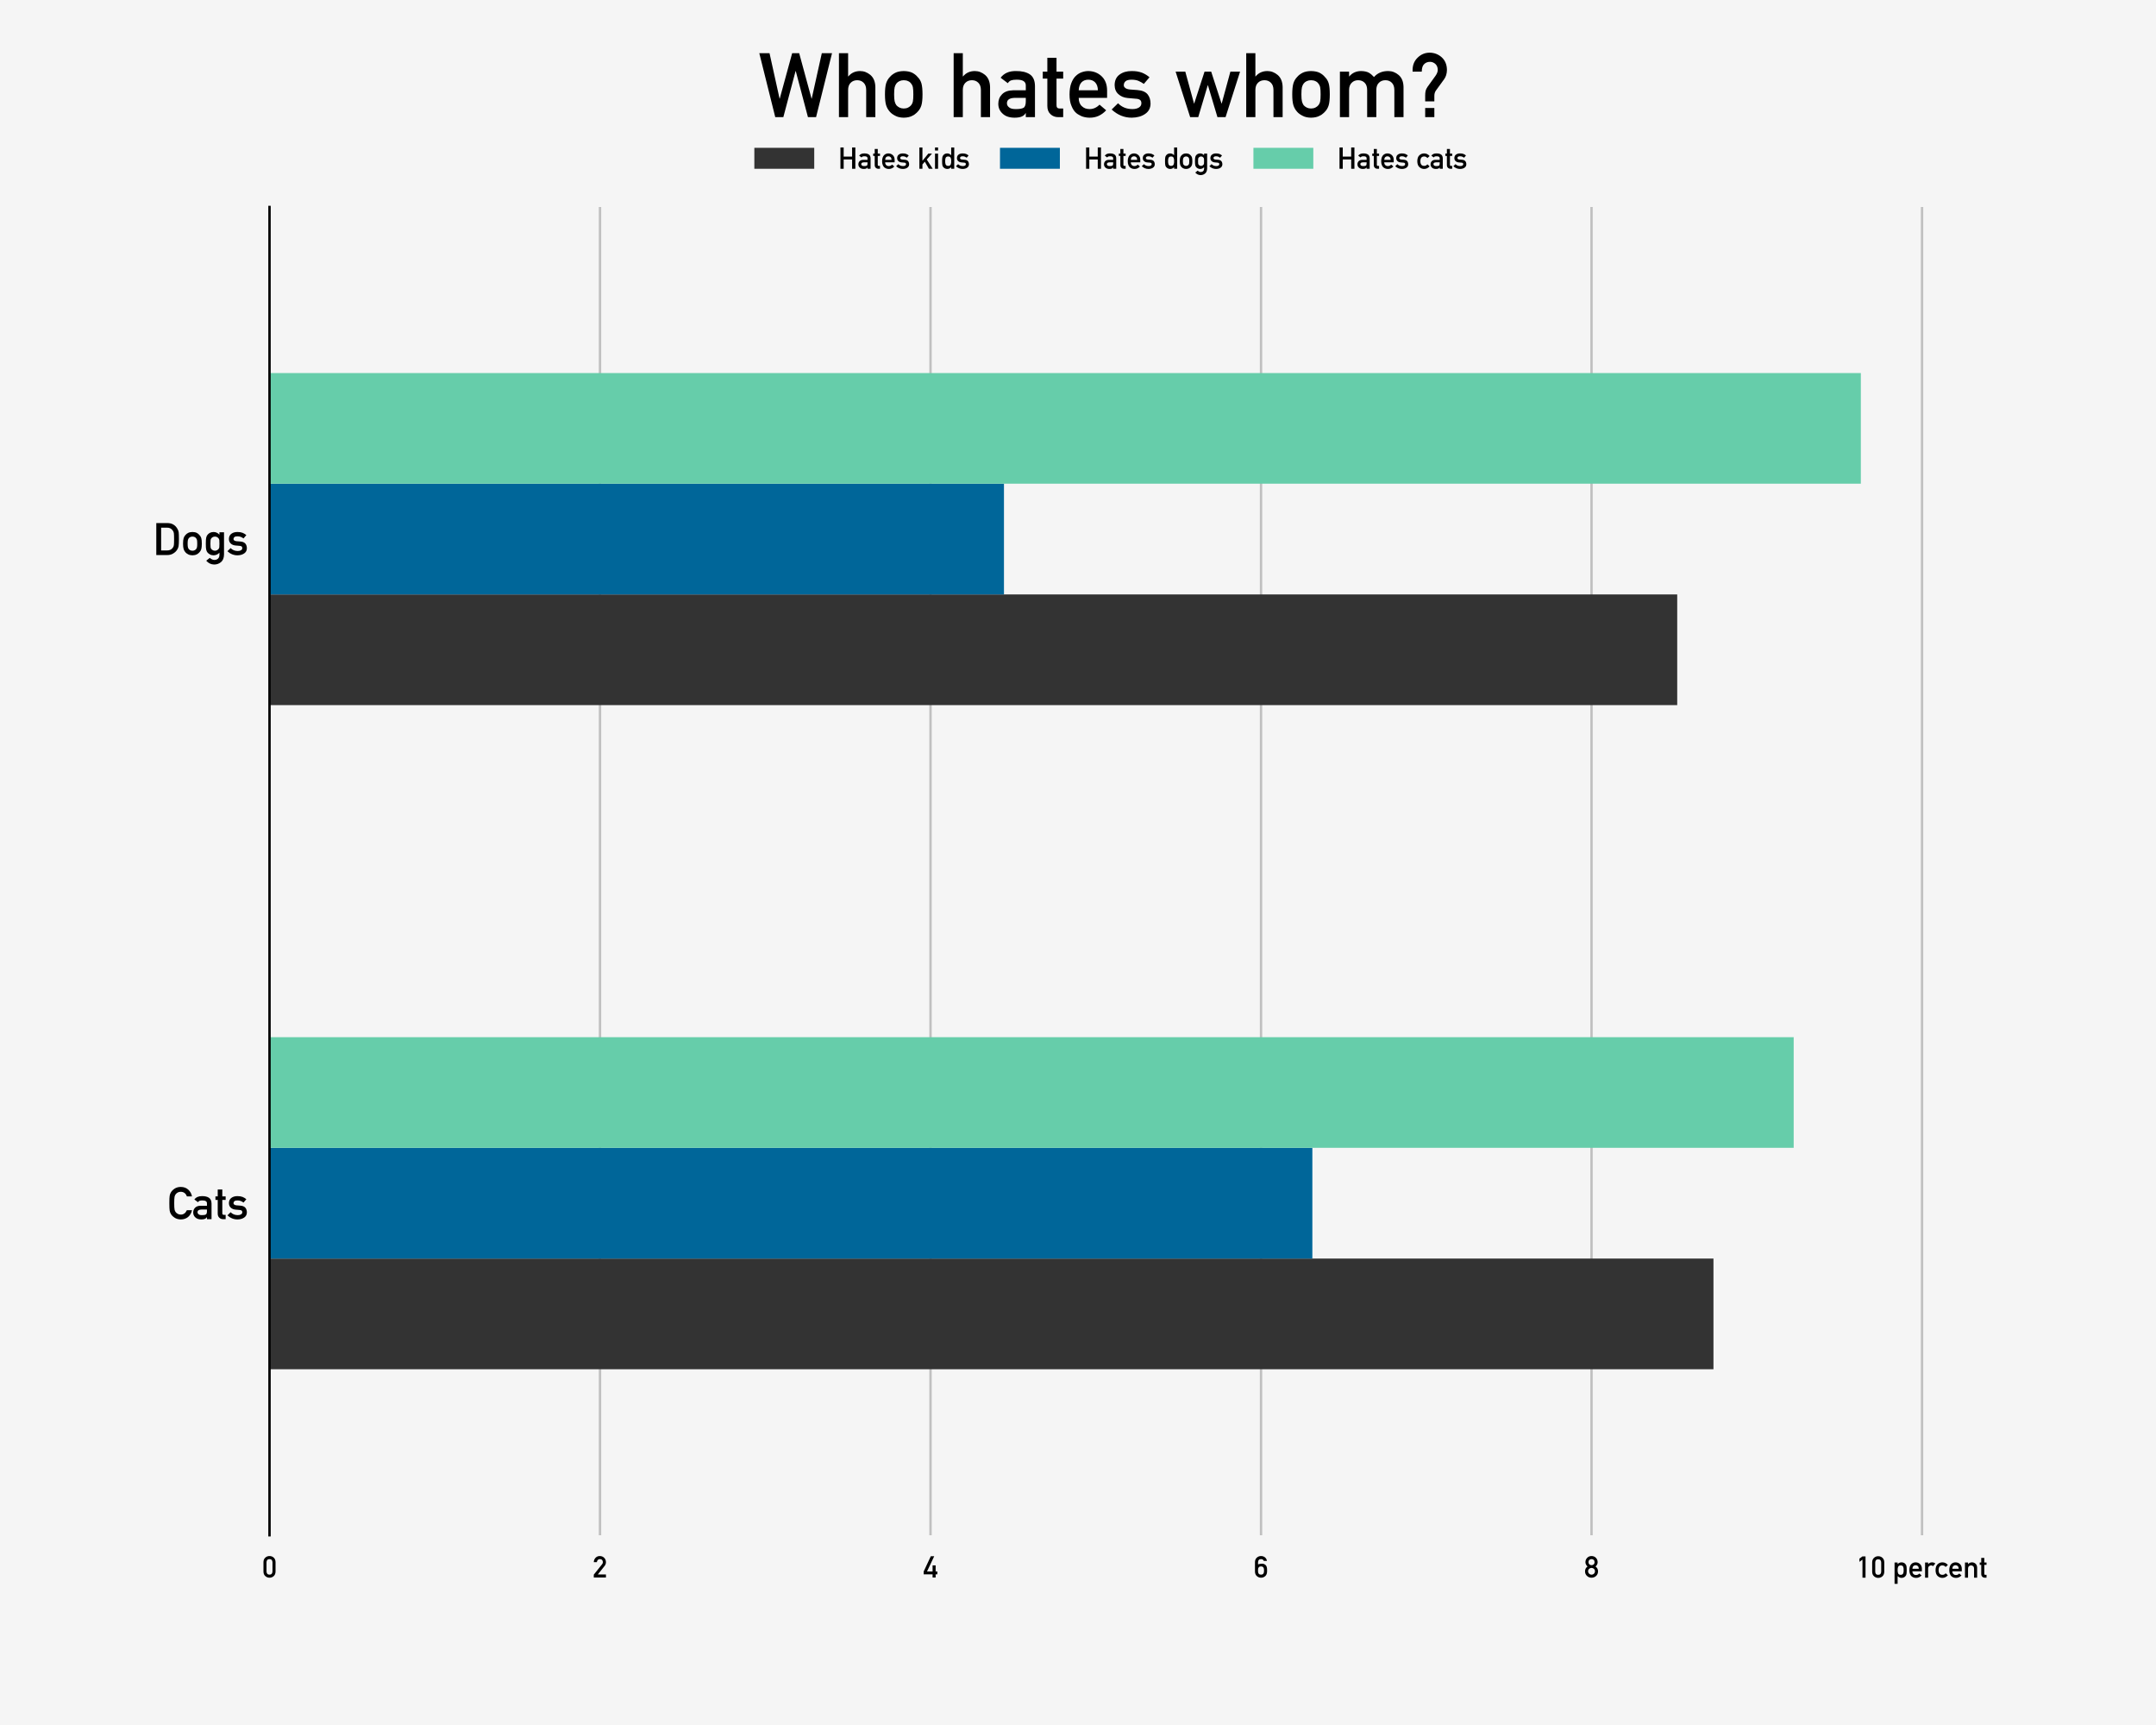 <?xml version="1.0" encoding="utf-8" standalone="no"?>
<!DOCTYPE svg PUBLIC "-//W3C//DTD SVG 1.1//EN"
  "http://www.w3.org/Graphics/SVG/1.1/DTD/svg11.dtd">
<!-- Created with matplotlib (http://matplotlib.org/) -->
<svg height="576pt" version="1.1" viewBox="0 0 720 576" width="720pt" xmlns="http://www.w3.org/2000/svg" xmlns:xlink="http://www.w3.org/1999/xlink">
 <defs>
  <style type="text/css">
*{stroke-linecap:butt;stroke-linejoin:round;}
  </style>
 </defs>
 <g id="figure_1">
  <g id="patch_1">
   <path d="M 0 576 
L 720 576 
L 720 0 
L 0 0 
z
" style="fill:#f5f5f5;"/>
  </g>
  <g id="axes_1">
   <g id="patch_2">
    <path d="M 90 512.64 
L 648 512.64 
L 648 69.12 
L 90 69.12 
z
" style="fill:none;"/>
   </g>
   <g id="matplotlib.axis_1">
    <g id="xtick_1">
     <g id="line2d_1">
      <path clip-path="url(#p54db4fe8d7)" d="M 90 512.64 
L 90 69.12 
" style="fill:none;stroke:#c0c0c0;stroke-linecap:square;stroke-width:0.8;"/>
     </g>
     <g id="text_1">
      <!-- 0 -->
      <defs>
       <path d="M 33.984 20.516 
Q 33.688 9.719 23.969 9.625 
Q 14.203 9.719 14.016 20.516 
L 14.016 50.688 
Q 14.203 61.375 23.969 61.578 
Q 33.688 61.375 33.984 50.688 
z
M 3.812 19.922 
Q 3.906 10.109 10.109 4.781 
Q 15.922 -0.484 23.969 -0.594 
Q 32.281 -0.484 38.094 4.781 
Q 44 10.109 44.188 19.922 
L 44.188 51.312 
Q 44 61.188 38.094 66.5 
Q 32.281 71.781 23.969 71.781 
Q 15.922 71.781 10.109 66.5 
Q 3.906 61.188 3.812 51.312 
z
" id="DINAlternate-Bold-30"/>
      </defs>
      <g transform="translate(87.6 526.759)scale(0.1 -0.1)">
       <use xlink:href="#DINAlternate-Bold-30"/>
      </g>
     </g>
    </g>
    <g id="xtick_2">
     <g id="line2d_2">
      <path clip-path="url(#p54db4fe8d7)" d="M 200.374 512.64 
L 200.374 69.12 
" style="fill:none;stroke:#c0c0c0;stroke-linecap:square;stroke-width:0.8;"/>
     </g>
     <g id="text_2">
      <!-- 2 -->
      <defs>
       <path d="M 3.219 0 
L 43.797 0 
L 43.797 10.203 
L 16.609 10.203 
L 39.5 38.922 
Q 43.797 44.391 43.797 51.422 
Q 43.703 60.203 37.891 65.922 
Q 32.172 71.688 23 71.781 
Q 14.797 71.688 9.188 66.016 
Q 3.609 60.203 3.219 51.312 
L 13.375 51.312 
Q 13.922 56.203 16.797 58.891 
Q 19.578 61.578 23.781 61.578 
Q 28.516 61.469 31.109 58.5 
Q 33.594 55.516 33.594 51.516 
Q 33.594 50 33.203 48.297 
Q 32.625 46.484 31 44.391 
L 3.219 9.625 
z
" id="DINAlternate-Bold-32"/>
      </defs>
      <g transform="translate(197.974 526.759)scale(0.1 -0.1)">
       <use xlink:href="#DINAlternate-Bold-32"/>
      </g>
     </g>
    </g>
    <g id="xtick_3">
     <g id="line2d_3">
      <path clip-path="url(#p54db4fe8d7)" d="M 310.747 512.64 
L 310.747 69.12 
" style="fill:none;stroke:#c0c0c0;stroke-linecap:square;stroke-width:0.8;"/>
     </g>
     <g id="text_3">
      <!-- 4 -->
      <defs>
       <path d="M 1.219 10.594 
L 30.906 10.594 
L 30.906 0 
L 41.109 0 
L 41.109 10.594 
L 46.781 10.594 
L 46.781 20.219 
L 41.109 20.219 
L 41.109 40.672 
L 30.906 40.672 
L 30.906 20.219 
L 12.312 20.219 
L 36.375 71.188 
L 25 71.188 
L 1.219 20.219 
z
" id="DINAlternate-Bold-34"/>
      </defs>
      <g transform="translate(308.347 526.759)scale(0.1 -0.1)">
       <use xlink:href="#DINAlternate-Bold-34"/>
      </g>
     </g>
    </g>
    <g id="xtick_4">
     <g id="line2d_4">
      <path clip-path="url(#p54db4fe8d7)" d="M 421.121 512.64 
L 421.121 69.12 
" style="fill:none;stroke:#c0c0c0;stroke-linecap:square;stroke-width:0.8;"/>
     </g>
     <g id="text_4">
      <!-- 6 -->
      <defs>
       <path d="M 3.812 19.922 
Q 3.906 10.109 10.109 4.781 
Q 15.922 -0.484 23.969 -0.594 
Q 32.281 -0.484 38.094 4.781 
Q 44 10.109 44.188 19.922 
L 44.188 26.422 
Q 44.281 36.719 39.5 41.5 
Q 34.625 46.188 27.594 46.188 
Q 21.297 46.297 14.016 44 
L 14.016 44 
L 14.016 50.688 
Q 14.203 61.375 23.969 61.578 
Q 30.906 61.469 33.297 55.609 
L 43.797 55.609 
Q 42.281 63.484 36.812 67.672 
Q 31.203 71.781 23.969 71.781 
Q 15.922 71.781 10.109 66.5 
Q 3.906 61.188 3.812 51.312 
z
M 14.016 26.312 
Q 14.203 37.016 23.969 37.203 
Q 33.688 37.016 33.984 26.312 
L 33.984 20.516 
Q 33.688 9.719 23.969 9.625 
Q 14.203 9.719 14.016 20.516 
z
" id="DINAlternate-Bold-36"/>
      </defs>
      <g transform="translate(418.721 526.759)scale(0.1 -0.1)">
       <use xlink:href="#DINAlternate-Bold-36"/>
      </g>
     </g>
    </g>
    <g id="xtick_5">
     <g id="line2d_5">
      <path clip-path="url(#p54db4fe8d7)" d="M 531.495 512.64 
L 531.495 69.12 
" style="fill:none;stroke:#c0c0c0;stroke-linecap:square;stroke-width:0.8;"/>
     </g>
     <g id="text_5">
      <!-- 8 -->
      <defs>
       <path d="M 13.812 51.422 
Q 13.922 56.5 17 59.078 
Q 20.016 61.578 23.969 61.578 
Q 28.078 61.578 31.109 59.078 
Q 34.078 56.5 34.188 51.422 
Q 34.078 46.484 31.109 43.891 
Q 28.078 41.219 23.969 41.219 
Q 20.016 41.219 17 43.891 
Q 13.922 46.484 13.812 51.422 
z
M 2.297 20.797 
Q 2.391 11.188 8.797 5.422 
Q 14.891 -0.484 23.969 -0.594 
Q 33.109 -0.484 39.406 5.422 
Q 45.609 11.188 45.703 20.797 
Q 45.609 31.109 37.312 36.812 
Q 40.484 39.594 42.484 43.219 
Q 44.391 46.578 44.391 51.219 
Q 44.281 60.109 38.578 65.922 
Q 32.906 71.688 23.969 71.781 
Q 15.188 71.688 9.625 65.922 
Q 3.719 60.109 3.609 51.219 
Q 3.609 46.578 5.719 43.219 
Q 7.516 39.594 10.688 36.812 
Q 2.391 31.109 2.297 20.797 
z
M 12.5 20.906 
Q 12.594 25.875 16.016 29 
Q 19.281 32.078 23.969 32.172 
Q 28.812 32.078 32.078 29 
Q 35.406 25.875 35.5 20.906 
Q 35.406 16.016 32.078 12.891 
Q 28.812 9.625 23.969 9.625 
Q 19.281 9.625 16.016 12.891 
Q 12.594 16.016 12.5 20.906 
z
" id="DINAlternate-Bold-38"/>
      </defs>
      <g transform="translate(529.095 526.759)scale(0.1 -0.1)">
       <use xlink:href="#DINAlternate-Bold-38"/>
      </g>
     </g>
    </g>
    <g id="xtick_6">
     <g id="line2d_6">
      <path clip-path="url(#p54db4fe8d7)" d="M 641.868 512.64 
L 641.868 69.12 
" style="fill:none;stroke:#c0c0c0;stroke-linecap:square;stroke-width:0.8;"/>
     </g>
     <g id="text_6">
      <!-- 10 percent -->
      <defs>
       <path d="M 19.391 60.406 
L 19.391 0 
L 29.594 0 
L 29.594 71.188 
L 19.391 71.188 
L 9.281 63.812 
L 9.281 52.984 
L 9.281 52.984 
L 19.391 60.406 
z
" id="DINAlternate-Bold-31"/>
       <path id="DINAlternate-Bold-20"/>
       <path d="M 6.594 -20.516 
L 16.797 -20.516 
L 16.797 5.422 
L 16.797 5.422 
Q 19.578 2.688 22.906 1.125 
Q 25.984 -0.594 29.891 -0.594 
Q 34.625 -0.484 37.984 1.312 
Q 41.406 3.078 43.5 6 
Q 45.609 8.5 46.391 12.406 
Q 47.125 16.312 47.125 25.297 
Q 47.125 34.516 46.391 38.375 
Q 45.609 42.281 43.5 44.672 
Q 39.203 51.078 29.891 51.312 
Q 21.875 51.078 16.797 45.406 
L 16.797 45.406 
L 16.797 50.688 
L 6.594 50.688 
z
M 26.812 9.625 
Q 23.391 9.625 21.391 11.078 
Q 19.281 12.5 18.312 14.797 
Q 17.391 17.094 17.094 19.922 
Q 16.797 22.609 16.797 25.297 
Q 16.797 28.172 17.094 31 
Q 17.391 33.688 18.312 35.984 
Q 19.281 38.281 21.391 39.703 
Q 23.391 41.109 26.812 41.109 
Q 30.422 41.109 32.516 39.891 
Q 34.625 38.578 35.5 36.281 
Q 36.469 34.078 36.812 31.203 
Q 36.922 28.328 36.922 25.297 
Q 36.922 22.406 36.812 19.672 
Q 36.469 16.891 35.5 14.594 
Q 34.625 12.406 32.516 10.984 
Q 30.422 9.625 26.812 9.625 
z
" id="DINAlternate-Bold-70"/>
       <path d="M 45.906 21.484 
L 45.906 29.891 
Q 45.797 39.891 39.703 45.609 
Q 33.688 51.219 25 51.312 
Q 21.391 51.312 17.672 50 
Q 13.922 48.688 10.891 45.703 
Q 7.906 42.781 6 37.703 
Q 4.109 32.719 4.109 25.203 
Q 4.109 17.391 6.297 12.5 
Q 8.297 7.422 11.531 4.594 
Q 13.188 3.219 15.094 2.297 
Q 16.891 1.219 18.797 0.594 
Q 22.609 -0.594 26.609 -0.594 
Q 37.109 -0.688 44.875 7.625 
L 37.5 13.922 
L 37.5 13.922 
Q 32.625 8.984 26.422 8.984 
Q 21.094 8.984 17.828 12.203 
Q 14.312 15.375 14.312 21.484 
z
M 14.312 29.891 
Q 14.594 35.797 17.484 38.812 
Q 20.406 41.703 25 41.703 
Q 29.594 41.703 32.516 38.812 
Q 35.5 35.797 35.688 29.891 
z
" id="DINAlternate-Bold-65"/>
       <path d="M 6.594 0 
L 16.797 0 
L 16.797 30.516 
Q 16.891 36.078 20.016 38.578 
Q 22.797 41.109 26.703 41.109 
Q 30.172 41.109 33.406 38.578 
L 33.406 38.578 
L 40.828 47.406 
Q 36.281 51.219 30.172 51.312 
Q 22.016 51.312 17 45.312 
L 16.797 45.312 
L 16.797 50.688 
L 6.594 50.688 
z
" id="DINAlternate-Bold-72"/>
       <path d="M 36.375 14.891 
L 36.375 14.891 
Q 32.516 9.719 26.078 9.625 
Q 13.094 9.375 12.891 25.297 
Q 13.094 41.312 26.078 41.109 
Q 32.516 40.922 36.375 35.797 
L 36.375 35.797 
L 43.891 42.484 
Q 40.578 46.484 36.078 48.875 
Q 31.594 51.219 25.688 51.312 
Q 16.703 51.422 9.906 45.312 
Q 2.875 39.109 2.688 25.297 
Q 2.875 11.625 9.906 5.516 
Q 16.703 -0.594 25.688 -0.594 
Q 31.594 -0.484 36.078 2 
Q 40.578 4.391 43.891 8.203 
z
" id="DINAlternate-Bold-63"/>
       <path d="M 6.594 0 
L 16.797 0 
L 16.797 30.172 
Q 16.797 35.5 19.672 38.281 
Q 22.516 41.109 26.906 41.109 
Q 31.297 41.109 34.078 38.281 
Q 36.922 35.5 36.922 30.172 
L 36.922 0 
L 47.125 0 
L 47.125 33.688 
Q 46.875 42.391 41.703 46.875 
Q 36.469 51.312 30.172 51.312 
Q 22.016 51.312 17 45.312 
L 16.797 45.312 
L 16.797 50.688 
L 6.594 50.688 
z
" id="DINAlternate-Bold-6e"/>
       <path d="M 7.172 50.688 
L 2.094 50.688 
L 2.094 42.922 
L 7.172 42.922 
L 7.172 12.5 
Q 7.172 6.5 10.688 3.328 
Q 14.109 0 19.484 0 
L 24.812 0 
L 24.812 9.625 
L 21 9.625 
Q 17.281 9.516 17.391 13.375 
L 17.391 42.922 
L 24.812 42.922 
L 24.812 50.688 
L 17.391 50.688 
L 17.391 66.109 
L 7.172 66.109 
z
" id="DINAlternate-Bold-74"/>
      </defs>
      <g transform="translate(620.035 526.818)scale(0.1 -0.1)">
       <use xlink:href="#DINAlternate-Bold-31"/>
       <use x="47.998" xlink:href="#DINAlternate-Bold-30"/>
       <use x="95.996" xlink:href="#DINAlternate-Bold-20"/>
       <use x="119.971" xlink:href="#DINAlternate-Bold-70"/>
       <use x="171.875" xlink:href="#DINAlternate-Bold-65"/>
       <use x="221.875" xlink:href="#DINAlternate-Bold-72"/>
       <use x="260.775" xlink:href="#DINAlternate-Bold-63"/>
       <use x="305.16" xlink:href="#DINAlternate-Bold-65"/>
       <use x="355.16" xlink:href="#DINAlternate-Bold-6e"/>
       <use x="408.871" xlink:href="#DINAlternate-Bold-74"/>
      </g>
     </g>
    </g>
   </g>
   <g id="matplotlib.axis_2">
    <g id="ytick_1">
     <g id="text_7">
      <!-- Cats -->
      <defs>
       <path d="M 44.094 19.922 
Q 39.594 10.203 30.516 10.203 
Q 26.703 10.203 23.969 11.812 
Q 21.188 13.188 19.484 15.375 
Q 17.391 17.672 16.703 21.391 
Q 15.922 25.094 15.922 35.594 
Q 15.922 46.094 16.703 49.906 
Q 17.391 53.516 19.484 55.812 
Q 21.188 58.016 23.969 59.469 
Q 26.703 60.891 30.516 60.984 
Q 35.688 60.891 39.312 58.016 
Q 42.781 54.984 44.094 50.688 
L 55.516 50.688 
Q 53.812 59.625 47.312 65.672 
Q 40.828 71.688 30.516 71.781 
Q 22.125 71.688 16.5 67.781 
Q 10.797 63.922 8.203 58.984 
Q 6.594 56.391 5.812 52.203 
Q 5.078 48 5.078 35.594 
Q 5.078 23.391 5.812 19.094 
Q 6.203 16.797 6.781 15.281 
Q 7.422 13.812 8.203 12.203 
Q 10.797 7.281 16.5 3.516 
Q 22.125 -0.391 30.516 -0.594 
Q 39.797 -0.594 46.578 4.688 
Q 53.172 10.016 55.516 19.922 
z
" id="DINAlternate-Bold-43"/>
       <path d="M 33.203 0 
L 43.406 0 
L 43.406 34.625 
Q 43.312 43.891 37.594 47.703 
Q 31.891 51.422 22.312 51.312 
Q 10.984 51.516 5.172 43.891 
L 13.188 37.797 
L 13.188 37.797 
Q 14.5 39.984 16.797 40.922 
Q 19 41.703 22.797 41.703 
Q 33.297 41.891 33.203 35.203 
L 33.203 29.891 
L 19.094 29.891 
Q 10.984 29.781 6.781 25.484 
Q 2.594 21.297 2.594 14.891 
Q 2.594 8.203 7.422 3.906 
Q 12.016 -0.484 20.516 -0.594 
Q 25.688 -0.594 28.609 0.688 
Q 31.594 1.906 33.016 4.5 
L 33.203 4.5 
z
M 33.203 17.828 
Q 33.203 12.109 30.812 10.5 
Q 28.172 8.891 21.781 8.984 
Q 16.703 8.984 14.5 10.984 
Q 12.203 12.797 12.203 15.375 
Q 12.109 21.297 21 21.484 
L 33.203 21.484 
z
" id="DINAlternate-Bold-61"/>
       <path d="M 8.109 15.484 
L 0.984 8.5 
Q 10.891 -0.594 23.297 -0.594 
Q 32.422 -0.484 38.281 3.609 
Q 44.188 7.625 44.281 14.984 
Q 44.281 21.297 41.016 25.391 
Q 37.5 29.594 29.594 30.172 
L 21.188 30.812 
Q 17.484 31.203 16.016 32.625 
Q 14.406 33.891 14.5 35.594 
Q 14.5 38.281 16.5 39.984 
Q 18.406 41.703 23.188 41.703 
Q 27.391 41.703 30.609 40.484 
Q 33.891 39.109 36.812 37.016 
L 36.812 37.016 
L 43.109 44.391 
Q 39.406 47.609 34.719 49.516 
Q 32.281 50.391 29.5 50.875 
Q 26.703 51.312 23.188 51.312 
Q 15.094 51.312 9.812 47.406 
Q 4.391 43.5 4.297 35.688 
Q 4.391 29.203 8.5 25.594 
Q 12.5 21.875 18.891 21.297 
L 27.875 20.516 
Q 30.719 20.406 32.422 19.281 
Q 34.078 18.219 34.078 15.484 
Q 34.078 12.406 31.297 10.688 
Q 28.516 8.984 24.125 8.984 
Q 14.312 8.984 8.109 15.484 
z
" id="DINAlternate-Bold-73"/>
      </defs>
      <g transform="translate(55.791 407.099)scale(0.15 -0.15)">
       <use xlink:href="#DINAlternate-Bold-43"/>
       <use x="55.615" xlink:href="#DINAlternate-Bold-61"/>
       <use x="105.615" xlink:href="#DINAlternate-Bold-74"/>
       <use x="133.398" xlink:href="#DINAlternate-Bold-73"/>
      </g>
     </g>
    </g>
    <g id="ytick_2">
     <g id="text_8">
      <!-- Dogs -->
      <defs>
       <path d="M 7.516 0 
L 31.688 0 
Q 39.703 0 45.219 3.516 
Q 50.781 6.781 53.906 11.812 
Q 55.078 13.719 55.906 15.484 
Q 56.688 17.281 57.078 19.578 
Q 57.906 24.125 57.906 35.594 
Q 57.906 46.391 57.375 50.781 
Q 56.688 55.172 54.109 59.188 
Q 46.875 71.094 32.422 71.188 
L 7.516 71.188 
z
M 18.312 60.984 
L 31.203 60.984 
Q 39.406 61.188 43.891 54.984 
Q 46.094 52.484 46.688 48.484 
Q 47.125 44.484 47.125 35.203 
Q 47.125 25.688 46.688 22.219 
Q 46.188 18.703 44.391 16.406 
Q 40.281 10.203 31.203 10.203 
L 18.312 10.203 
z
" id="DINAlternate-Bold-44"/>
       <path d="M 4.109 25.391 
Q 4.109 17.391 5.422 13.188 
Q 6.781 8.984 9.625 5.906 
Q 11.719 3.516 15.484 1.609 
Q 19.188 -0.484 25 -0.594 
Q 31 -0.484 34.719 1.609 
Q 36.719 2.484 37.984 3.719 
Q 39.406 4.781 40.375 5.906 
Q 43.406 8.984 44.672 13.188 
Q 45.906 17.391 45.906 25.391 
Q 45.906 33.406 44.672 37.703 
Q 43.406 41.891 40.375 44.781 
Q 38.375 47.312 34.719 49.312 
Q 31 51.219 25 51.312 
Q 19.188 51.219 15.484 49.312 
Q 11.719 47.312 9.625 44.781 
Q 6.781 41.891 5.422 37.703 
Q 4.109 33.406 4.109 25.391 
z
M 35.688 25.297 
Q 35.688 20.125 35.203 17.672 
Q 34.719 15.188 33.203 13.281 
Q 32.078 11.812 29.891 10.688 
Q 27.781 9.625 25 9.625 
Q 22.406 9.625 20.219 10.688 
Q 18.109 11.812 16.797 13.281 
Q 15.484 15.188 14.891 17.672 
Q 14.312 20.125 14.312 25.391 
Q 14.312 30.719 14.891 33.203 
Q 15.484 35.594 16.797 37.406 
Q 18.109 39.109 20.219 40.094 
Q 22.406 41.109 25 41.109 
Q 27.781 41.109 29.891 40.094 
Q 32.078 39.109 33.203 37.406 
Q 34.719 35.594 35.203 33.203 
Q 35.688 30.719 35.688 25.297 
z
" id="DINAlternate-Bold-6f"/>
       <path d="M 35.109 5.328 
L 35.109 0.094 
Q 35.016 -5.078 31.891 -8.016 
Q 28.719 -10.891 23.484 -10.891 
Q 20.703 -10.797 18.109 -9.375 
Q 15.578 -8.109 13.625 -6.297 
L 13.625 -6.297 
L 5.719 -12.594 
Q 12.984 -20.906 23.297 -21.094 
Q 32.281 -21.094 38.719 -15.578 
Q 45.125 -10.203 45.312 1.219 
L 45.312 50.688 
L 35.109 50.688 
L 35.109 45.312 
L 35.109 45.312 
Q 29.594 51.312 22.016 51.312 
Q 17.094 51.219 13.812 49.422 
Q 10.406 47.516 8.594 45.125 
Q 6.594 42.672 5.719 39.109 
Q 4.781 35.5 4.781 25.297 
Q 4.781 15.281 5.719 11.719 
Q 6.594 8.109 8.594 5.609 
Q 10.406 3.422 13.812 1.516 
Q 17.094 -0.484 22.016 -0.594 
Q 30.078 -0.391 35.109 5.328 
z
M 14.984 25.297 
Q 14.984 31.203 15.375 33.5 
Q 15.719 35.797 17 37.203 
Q 18.016 38.578 20.125 39.891 
Q 22.125 41.016 25.094 41.109 
Q 28.078 41.016 30.078 39.891 
Q 32.078 38.578 33.109 37.203 
Q 34.375 35.797 34.812 33.5 
Q 35.109 31.203 35.109 25.297 
Q 35.109 19.484 34.812 17.281 
Q 34.375 14.984 33.109 13.484 
Q 32.078 12.109 30.078 10.984 
Q 28.078 9.625 25.094 9.625 
Q 22.125 9.625 20.125 10.984 
Q 18.016 12.109 17 13.484 
Q 15.719 14.984 15.375 17.281 
Q 14.984 19.484 14.984 25.297 
z
" id="DINAlternate-Bold-67"/>
      </defs>
      <g transform="translate(51.066 185.339)scale(0.15 -0.15)">
       <use xlink:href="#DINAlternate-Bold-44"/>
       <use x="62.988" xlink:href="#DINAlternate-Bold-6f"/>
       <use x="112.988" xlink:href="#DINAlternate-Bold-67"/>
       <use x="164.893" xlink:href="#DINAlternate-Bold-73"/>
      </g>
     </g>
    </g>
   </g>
   <g id="patch_3">
    <path clip-path="url(#p54db4fe8d7)" d="M 90 457.2 
L 572.215 457.2 
L 572.215 420.24 
L 90 420.24 
z
" style="fill:#333333;"/>
   </g>
   <g id="patch_4">
    <path clip-path="url(#p54db4fe8d7)" d="M 90 235.44 
L 560.11 235.44 
L 560.11 198.48 
L 90 198.48 
z
" style="fill:#333333;"/>
   </g>
   <g id="patch_5">
    <path clip-path="url(#p54db4fe8d7)" d="M 90 420.24 
L 438.266 420.24 
L 438.266 383.28 
L 90 383.28 
z
" style="fill:#006699;"/>
   </g>
   <g id="patch_6">
    <path clip-path="url(#p54db4fe8d7)" d="M 90 198.48 
L 335.275 198.48 
L 335.275 161.52 
L 90 161.52 
z
" style="fill:#006699;"/>
   </g>
   <g id="patch_7">
    <path clip-path="url(#p54db4fe8d7)" d="M 90 383.28 
L 599.005 383.28 
L 599.005 346.32 
L 90 346.32 
z
" style="fill:#66cdaa;"/>
   </g>
   <g id="patch_8">
    <path clip-path="url(#p54db4fe8d7)" d="M 90 161.52 
L 621.429 161.52 
L 621.429 124.56 
L 90 124.56 
z
" style="fill:#66cdaa;"/>
   </g>
   <g id="patch_9">
    <path d="M 90 512.64 
L 90 69.12 
" style="fill:none;stroke:#000000;stroke-linecap:square;stroke-linejoin:miter;stroke-width:0.8;"/>
   </g>
   <g id="text_9">
    <!-- Who hates whom? -->
    <defs>
     <path d="M 18.891 0 
L 27.875 0 
L 41.5 51.312 
L 41.703 51.312 
L 55.281 0 
L 64.312 0 
L 82.078 71.188 
L 70.703 71.188 
L 59.469 20.609 
L 59.281 20.609 
L 45.516 71.188 
L 37.703 71.188 
L 23.875 20.609 
L 23.688 20.609 
L 12.5 71.188 
L 1.125 71.188 
z
" id="DINAlternate-Bold-57"/>
     <path d="M 6.594 0 
L 16.797 0 
L 16.797 30.172 
Q 16.797 35.5 19.672 38.281 
Q 22.516 41.109 26.906 41.109 
Q 31.297 41.109 34.078 38.281 
Q 36.922 35.5 36.922 30.172 
L 36.922 0 
L 47.125 0 
L 47.125 33.688 
Q 46.875 42.391 41.703 46.875 
Q 36.469 51.312 30.172 51.312 
Q 22.016 51.312 17 45.312 
L 16.797 45.312 
L 16.797 71.188 
L 6.594 71.188 
z
" id="DINAlternate-Bold-68"/>
     <path d="M 46.781 0 
L 55.812 0 
L 71.969 50.688 
L 61.188 50.688 
L 51.516 15.188 
L 51.312 15.188 
L 39.797 50.688 
L 32.422 50.688 
L 20.906 15.188 
L 20.703 15.188 
L 10.984 50.688 
L 0.203 50.688 
L 16.406 0 
L 25.391 0 
L 35.984 35.5 
L 36.188 35.5 
z
" id="DINAlternate-Bold-77"/>
     <path d="M 7.172 0 
L 17.391 0 
L 17.391 30.172 
Q 17.391 35.5 20.312 38.281 
Q 23.094 41.109 27.484 41.109 
Q 31.891 41.109 34.719 38.281 
Q 37.5 35.5 37.5 30.172 
L 37.5 0 
L 47.703 0 
L 47.703 30.172 
Q 47.703 35.5 50.594 38.281 
Q 53.422 41.109 57.812 41.109 
Q 62.203 41.109 64.984 38.281 
Q 67.781 35.5 67.781 30.172 
L 67.781 0 
L 77.984 0 
L 77.984 33.688 
Q 77.781 42.391 72.609 46.875 
Q 67.391 51.312 61.078 51.312 
Q 51.078 51.422 45.125 44.672 
L 45.125 44.672 
Q 42.484 47.609 39.312 49.516 
Q 36.078 51.219 30.812 51.312 
Q 22.609 51.312 17.578 45.312 
L 17.391 45.312 
L 17.391 50.688 
L 7.172 50.688 
z
" id="DINAlternate-Bold-6d"/>
     <path d="M 16.891 17.578 
L 27.094 17.578 
L 27.094 23.297 
Q 27 27 28.812 29.594 
L 37.891 42.094 
Q 41.016 46.297 41.109 52.594 
Q 41.016 61.469 35.203 66.703 
Q 29.594 71.688 21.781 71.781 
Q 14.109 71.688 8.594 66.312 
Q 2.984 60.984 2.875 52.688 
L 2.875 50.688 
L 13.094 50.688 
Q 13.094 56.688 15.922 59.188 
Q 18.406 61.578 22.312 61.578 
Q 25.484 61.578 28.172 59.281 
Q 30.812 56.891 30.906 52.688 
Q 30.906 49.609 28.422 46.094 
L 19.484 33.688 
Q 17.922 31.5 17.391 29.297 
Q 16.891 27 16.891 24.125 
z
M 16.891 0 
L 27.094 0 
L 27.094 10.203 
L 16.891 10.203 
z
" id="DINAlternate-Bold-3f"/>
    </defs>
    <g transform="translate(253.233 39.12)scale(0.3 -0.3)">
     <use xlink:href="#DINAlternate-Bold-57"/>
     <use x="83.188" xlink:href="#DINAlternate-Bold-68"/>
     <use x="136.898" xlink:href="#DINAlternate-Bold-6f"/>
     <use x="186.898" xlink:href="#DINAlternate-Bold-20"/>
     <use x="210.873" xlink:href="#DINAlternate-Bold-68"/>
     <use x="264.584" xlink:href="#DINAlternate-Bold-61"/>
     <use x="314.584" xlink:href="#DINAlternate-Bold-74"/>
     <use x="342.367" xlink:href="#DINAlternate-Bold-65"/>
     <use x="392.367" xlink:href="#DINAlternate-Bold-73"/>
     <use x="440.365" xlink:href="#DINAlternate-Bold-20"/>
     <use x="464.34" xlink:href="#DINAlternate-Bold-77"/>
     <use x="536.557" xlink:href="#DINAlternate-Bold-68"/>
     <use x="590.268" xlink:href="#DINAlternate-Bold-6f"/>
     <use x="640.268" xlink:href="#DINAlternate-Bold-6d"/>
     <use x="725.473" xlink:href="#DINAlternate-Bold-3f"/>
    </g>
   </g>
   <g id="legend_1">
    <g id="patch_10">
     <path d="M 251.914 56.358 
L 271.914 56.358 
L 271.914 49.358 
L 251.914 49.358 
z
" style="fill:#333333;"/>
    </g>
    <g id="text_10">
     <!-- Hates kids -->
     <defs>
      <path d="M 46.484 0 
L 57.281 0 
L 57.281 71.188 
L 46.484 71.188 
L 46.484 40.672 
L 18.312 40.672 
L 18.312 71.188 
L 7.516 71.188 
L 7.516 0 
L 18.312 0 
L 18.312 31.109 
L 46.484 31.109 
z
" id="DINAlternate-Bold-48"/>
      <path d="M 6.594 0 
L 16.797 0 
L 16.797 14.594 
L 24.812 23.688 
L 24.812 23.688 
L 38.281 0 
L 51.078 0 
L 31.203 30.906 
L 48.688 50.688 
L 36.469 50.688 
L 17 26.906 
L 16.797 26.906 
L 16.797 71.188 
L 6.594 71.188 
z
" id="DINAlternate-Bold-6b"/>
      <path d="M 6.891 0 
L 17.094 0 
L 17.094 50.688 
L 6.891 50.688 
z
M 6.891 60.984 
L 17.094 60.984 
L 17.094 71.188 
L 6.891 71.188 
z
" id="DINAlternate-Bold-69"/>
      <path d="M 36.922 5.328 
L 36.922 0 
L 47.125 0 
L 47.125 71.188 
L 36.922 71.188 
L 36.922 45.312 
L 36.922 45.312 
Q 34.078 48 31 49.703 
Q 27.688 51.312 23.781 51.312 
Q 14.5 51.078 10.203 44.672 
Q 8.109 42.281 7.422 38.375 
Q 6.594 34.516 6.594 25.391 
Q 6.594 16.406 7.422 12.5 
Q 8.109 8.406 10.203 6 
Q 12.5 3.078 15.922 1.312 
Q 19.188 -0.484 23.781 -0.594 
Q 31.891 -0.391 36.922 5.328 
z
M 26.906 41.109 
Q 30.516 41.109 32.625 39.703 
Q 34.719 38.281 35.5 35.984 
Q 36.469 33.688 36.812 31 
Q 36.922 28.328 36.922 25.391 
Q 36.922 22.703 36.812 19.922 
Q 36.469 17.094 35.5 14.797 
Q 34.719 12.5 32.625 11.078 
Q 30.516 9.625 26.906 9.625 
Q 23.297 9.625 21.391 10.984 
Q 19.281 12.406 18.312 14.594 
Q 17.391 16.891 17.094 19.781 
Q 16.797 22.516 16.797 25.391 
Q 16.797 28.422 17.094 31.297 
Q 17.391 33.984 18.312 36.281 
Q 19.281 38.578 21.391 39.891 
Q 23.297 41.109 26.906 41.109 
z
" id="DINAlternate-Bold-64"/>
     </defs>
     <g transform="translate(279.914 56.358)scale(0.1 -0.1)">
      <use xlink:href="#DINAlternate-Bold-48"/>
      <use x="64.795" xlink:href="#DINAlternate-Bold-61"/>
      <use x="114.795" xlink:href="#DINAlternate-Bold-74"/>
      <use x="142.578" xlink:href="#DINAlternate-Bold-65"/>
      <use x="192.578" xlink:href="#DINAlternate-Bold-73"/>
      <use x="240.576" xlink:href="#DINAlternate-Bold-20"/>
      <use x="264.551" xlink:href="#DINAlternate-Bold-6b"/>
      <use x="316.455" xlink:href="#DINAlternate-Bold-69"/>
      <use x="340.43" xlink:href="#DINAlternate-Bold-64"/>
      <use x="392.334" xlink:href="#DINAlternate-Bold-73"/>
     </g>
    </g>
    <g id="patch_11">
     <path d="M 333.947 56.358 
L 353.947 56.358 
L 353.947 49.358 
L 333.947 49.358 
z
" style="fill:#006699;"/>
    </g>
    <g id="text_11">
     <!-- Hates dogs -->
     <g transform="translate(361.947 56.358)scale(0.1 -0.1)">
      <use xlink:href="#DINAlternate-Bold-48"/>
      <use x="64.795" xlink:href="#DINAlternate-Bold-61"/>
      <use x="114.795" xlink:href="#DINAlternate-Bold-74"/>
      <use x="142.578" xlink:href="#DINAlternate-Bold-65"/>
      <use x="192.578" xlink:href="#DINAlternate-Bold-73"/>
      <use x="240.576" xlink:href="#DINAlternate-Bold-20"/>
      <use x="264.551" xlink:href="#DINAlternate-Bold-64"/>
      <use x="316.455" xlink:href="#DINAlternate-Bold-6f"/>
      <use x="366.455" xlink:href="#DINAlternate-Bold-67"/>
      <use x="418.359" xlink:href="#DINAlternate-Bold-73"/>
     </g>
    </g>
    <g id="patch_12">
     <path d="M 418.583 56.358 
L 438.583 56.358 
L 438.583 49.358 
L 418.583 49.358 
z
" style="fill:#66cdaa;"/>
    </g>
    <g id="text_12">
     <!-- Hates cats -->
     <g transform="translate(446.583 56.358)scale(0.1 -0.1)">
      <use xlink:href="#DINAlternate-Bold-48"/>
      <use x="64.795" xlink:href="#DINAlternate-Bold-61"/>
      <use x="114.795" xlink:href="#DINAlternate-Bold-74"/>
      <use x="142.578" xlink:href="#DINAlternate-Bold-65"/>
      <use x="192.578" xlink:href="#DINAlternate-Bold-73"/>
      <use x="240.576" xlink:href="#DINAlternate-Bold-20"/>
      <use x="264.551" xlink:href="#DINAlternate-Bold-63"/>
      <use x="308.936" xlink:href="#DINAlternate-Bold-61"/>
      <use x="358.936" xlink:href="#DINAlternate-Bold-74"/>
      <use x="386.719" xlink:href="#DINAlternate-Bold-73"/>
     </g>
    </g>
   </g>
  </g>
 </g>
 <defs>
  <clipPath id="p54db4fe8d7">
   <rect height="443.52" width="558" x="90" y="69.12"/>
  </clipPath>
 </defs>
</svg>

